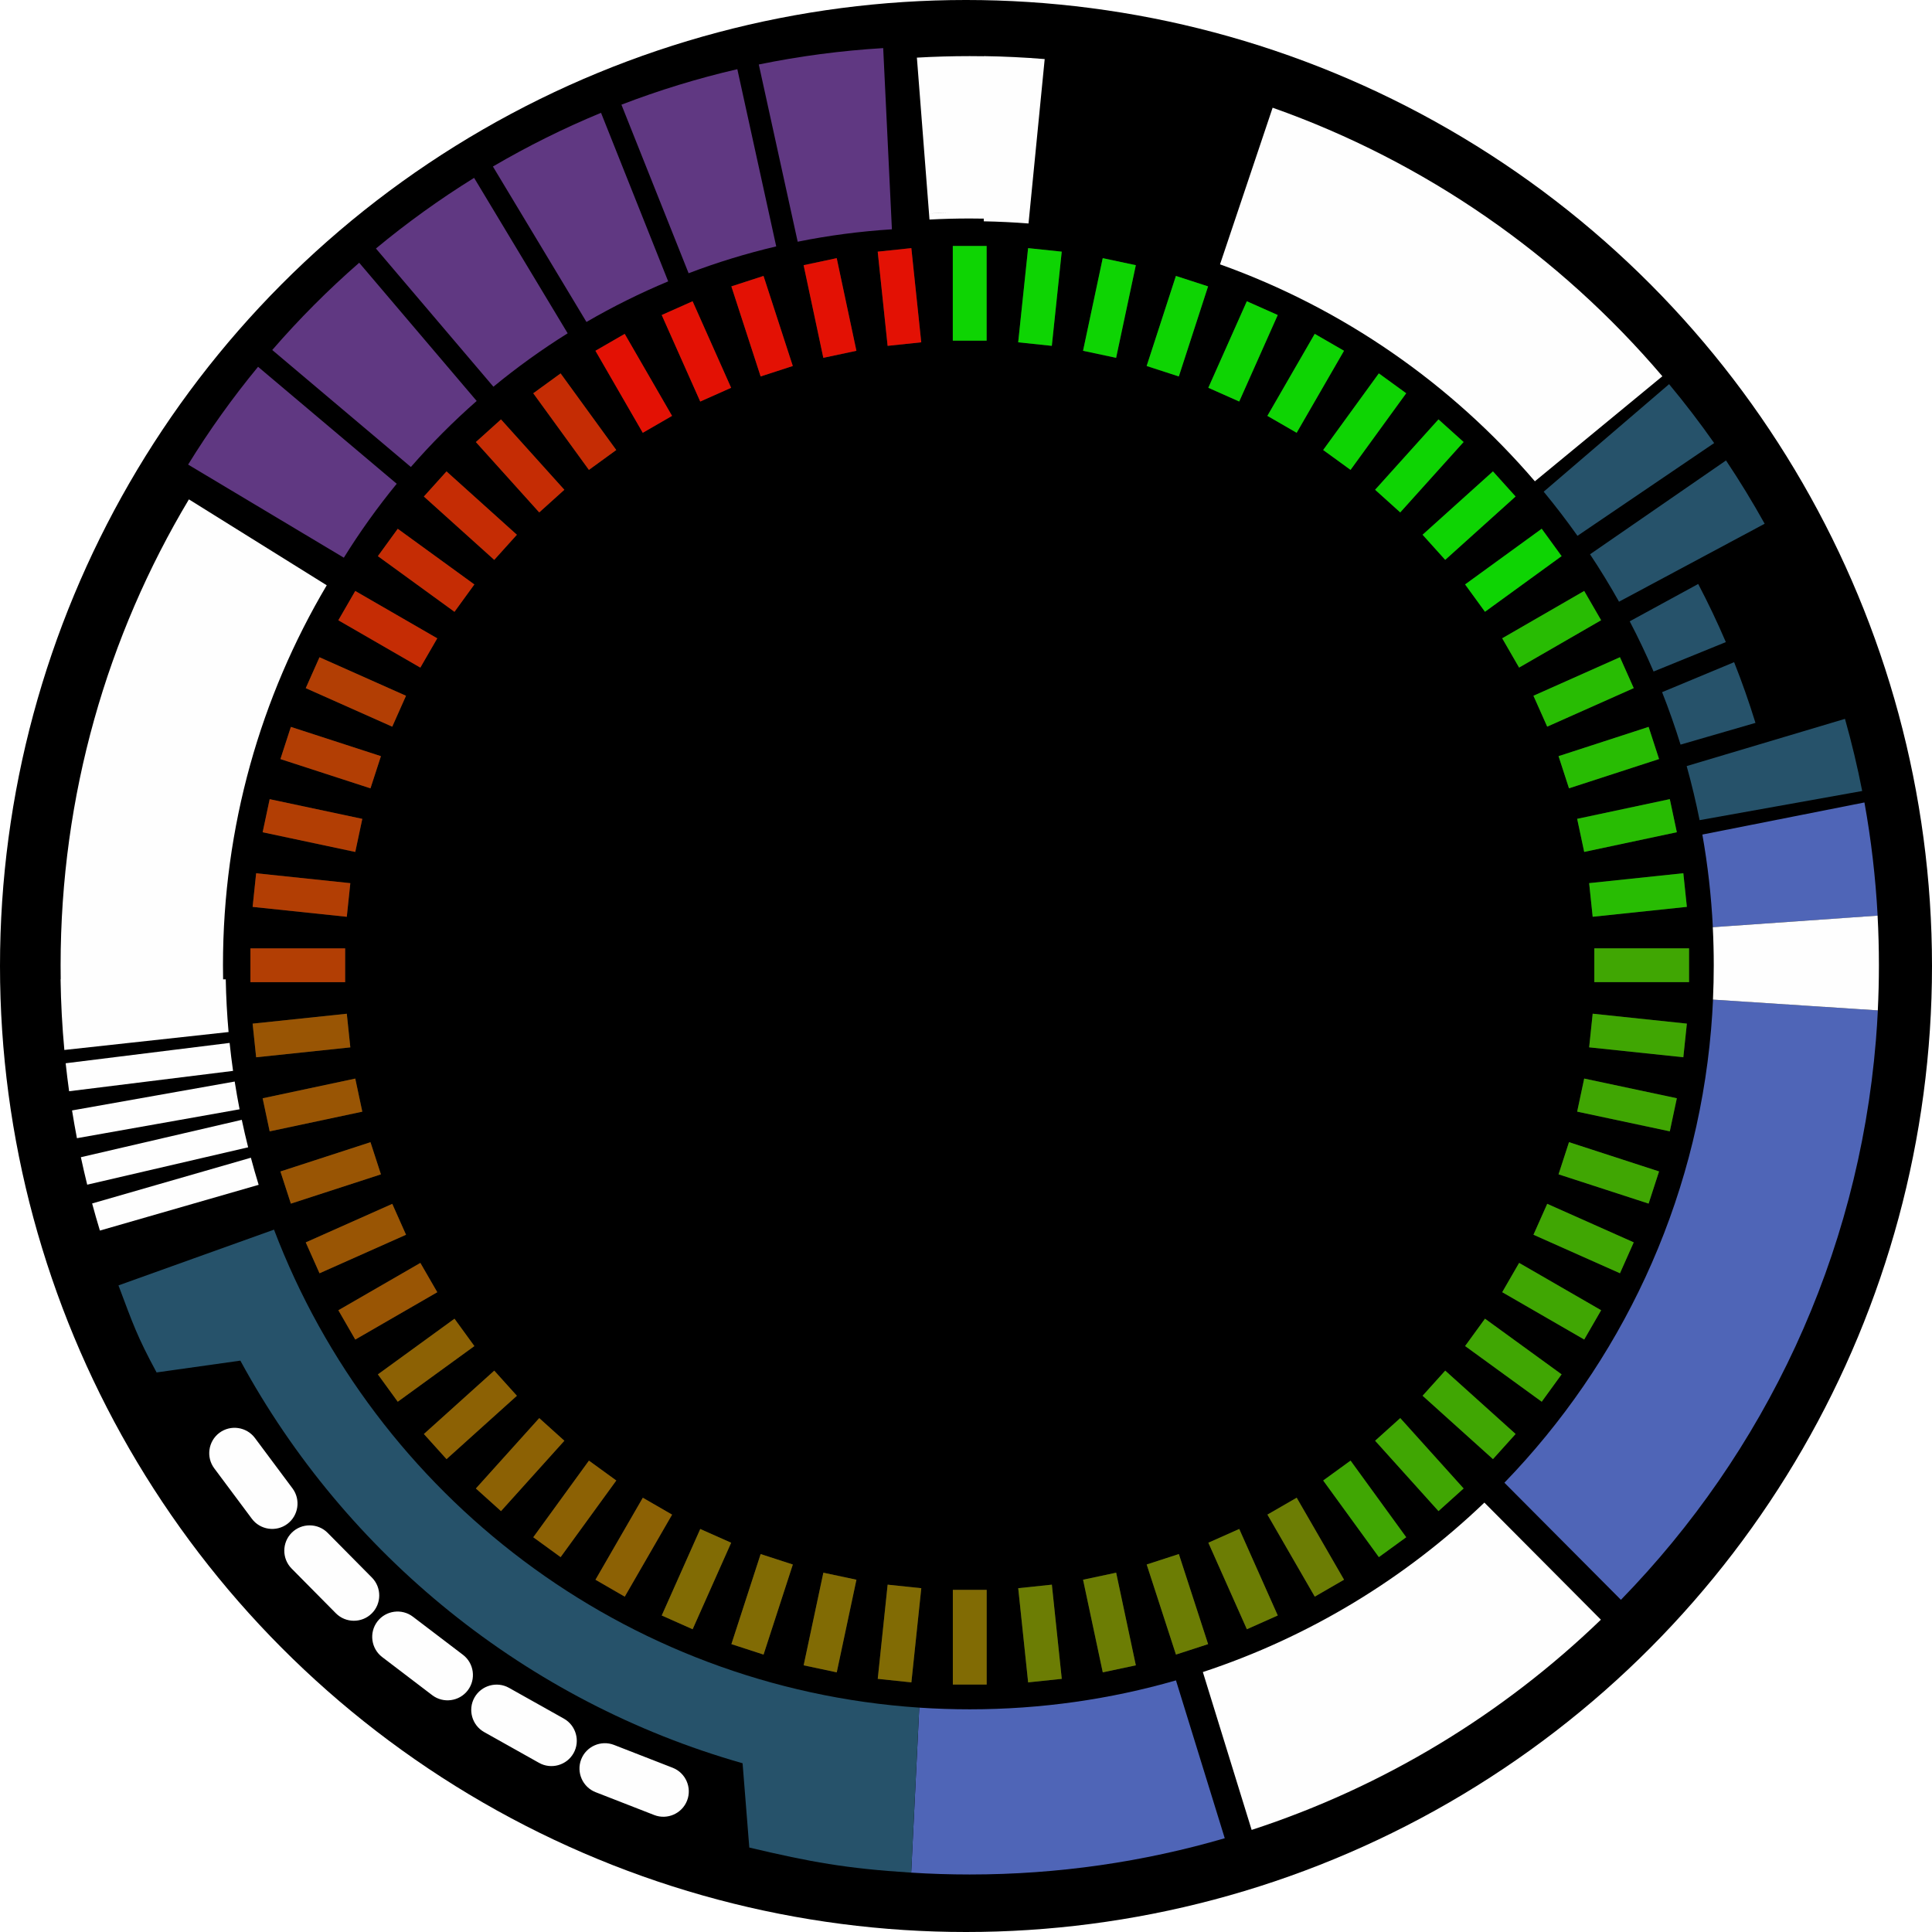 <?xml version="1.0" encoding="UTF-8"?>
<!DOCTYPE svg PUBLIC "-//W3C//DTD SVG 1.1//EN" "http://www.w3.org/Graphics/SVG/1.1/DTD/svg11.dtd">
<!-- Creator: CorelDRAW X8 -->
<svg xmlns="http://www.w3.org/2000/svg" xml:space="preserve" width="1000px" height="1000px" version="1.1" shape-rendering="geometricPrecision" text-rendering="geometricPrecision" image-rendering="optimizeQuality" fill-rule="evenodd" clip-rule="evenodd"
viewBox="0 0 100000 100000"
 xmlns:xlink="http://www.w3.org/1999/xlink">
 <g id="interface-icon-e">
  <g id="interface-icon-e-bg-border">
   <circle fill="black" cx="50000" cy="50000" r="50000"/>
   <path fill="#4F65B7" d="M47581 88387l-216 4416 -202 4124c1002,64 2013,96 3030,96 4583,0 9012,-655 13200,-1876l-2525 -8171c-3390,975 -6971,1498 -10675,1498 -877,0 -1749,-29 -2612,-87zm41076 -40395l8529 -599c-107,-1988 -337,-3943 -683,-5858l-8389 1661c278,1568 461,3168 543,4796zm8541 4305l-8532 -557c-24,519 -57,1035 -101,1548 -778,9086 -4710,17272 -10697,23457l6031 6061c7414,-7608 12275,-17717 13196,-28941 43,-520 77,-1043 103,-1568z"/>
   <path fill="#FEFEFE" d="M50920 2905l0 6c-241,-4 -484,-6 -727,-6 -917,0 -1830,26 -2735,78l37 473 591 7591 24 317c690,-37 1384,-55 2083,-55 243,0 486,2 727,7l0 139c778,15 1550,52 2316,112l837 -8509c-1041,-86 -2093,-137 -3153,-153zm-41142 22942c-4218,7052 -6641,15300 -6641,24115 0,243 2,486 6,729l-8 0c18,1230 84,2449 196,3655l8500 -928c-80,-901 -129,-1810 -146,-2727l-137 0c-5,-243 -7,-486 -7,-729 0,-7182 1958,-13906 5371,-19668l-7134 -4447zm38308 -14800c334,-14 669,-23 1005,-28l-1005 28zm15062 2636c6377,2277 11977,6188 16297,11229l6599 -5437c-5327,-6259 -12265,-11106 -20173,-13900l-2723 8108zm34036 33710l-8530 599c33,652 50,1309 50,1969 0,597 -14,1190 -41,1779l8532 557c38,-774 57,-1552 57,-2336 0,-861 -23,-1718 -68,-2568zm-34924 39152l2525 8171c6850,-2232 13010,-5993 18077,-10881l-6030 -6061c-4097,3925 -9059,6954 -14572,8771zm-30477 3772l3034 1182c673,263 1009,1027 746,1700 -262,673 -1027,1009 -1700,747l-3034 -1183c-672,-262 -1009,-1027 -746,-1700 262,-673 1027,-1009 1700,-746zm3780 2882l0 0zm-5480 -2136l0 0zm-3737 -3701l2839 1593c631,354 856,1158 503,1788 -354,630 -1158,856 -1787,502l-2840 -1593c-630,-353 -856,-1157 -503,-1787 354,-630 1158,-856 1788,-503zm3342 3381l0 0zm-5130 -2878l0 0zm-3186 -4185l2591 1972c575,438 686,1266 249,1840 -438,575 -1266,687 -1840,250l-2590 -1973c-575,-438 -687,-1266 -249,-1841 437,-574 1265,-686 1839,-248zm2840 3812l0 0zm-4679 -3564l0 0zm-2573 -4587l2291 2314c508,513 504,1349 -9,1856 -514,509 -1349,505 -1858,-9l-2290 -2314c-508,-513 -504,-1349 9,-1857 514,-508 1349,-504 1857,10zm2282 4170l0 0zm-4139 -4180l0 0zm-1908 -4901l1946 2610c432,580 311,1406 -268,1838 -579,432 -1406,311 -1837,-268l-1947 -2611c-431,-578 -311,-1405 268,-1837 580,-432 1406,-311 1838,268zm1678 4448l0 0zm-3516 -4716l0 0zm2031 -12836c-143,-464 -277,-931 -402,-1403l-8217 2368c127,471 261,938 402,1403l8217 -2368zm-544 -1942c-118,-470 -228,-944 -329,-1422l-8329 1935c103,477 212,951 328,1422l8330 -1935zm-443 -1967c-93,-476 -177,-955 -253,-1437l-8419 1496c77,481 162,960 253,1437l8419 -1496zm-338 -1988c-68,-480 -127,-963 -178,-1448l-8486 1053c52,485 112,967 178,1448l8486 -1053z"/>
   <path fill="#26526A" d="M47581 88387c-15313,-1026 -28174,-11001 -33398,-24741l-4164 1492 -3887 1394c753,2002 966,2644 1973,4505l4336 -611c5452,10037 14791,17656 25995,20840l348 4363c3191,753 5007,1084 8379,1298l202 -4124 216 -4416zm47915 -51179l-8194 2444c257,924 480,1857 669,2799l8416 -1509c-246,-1257 -544,-2503 -891,-3734zm-5738 -2934l-3728 1552c351,889 670,1795 955,2715l3878 -1124c-328,-1066 -697,-2114 -1105,-3143zm-4169 484l3740 -1523c-438,-1025 -916,-2028 -1430,-3009l-3545 1933c443,848 855,1715 1235,2599zm803 -14874l-6491 5566c610,739 1194,1501 1749,2284l7075 -4801c-737,-1048 -1515,-2066 -2333,-3049zm2946 3949l-7038 4857c530,798 1031,1617 1500,2454l7539 -4035c-623,-1120 -1290,-2213 -2001,-3276z"/>
  </g>
  <g id="interface-icon-e-capacity">
   <path id="interface-icon-e-energy00" fill="#232324" d="M51068 17632l0 -4902 -1751 0 0 4902 1751 0zm-3384 86l-513 -4875 -1741 183 513 4875 1741 -183zm-3356 439l-1020 -4795 -1713 364 1020 4795 1713 -364zm-3293 787l-1515 -4662 -1665 541 1515 4662 1665 -541zm-3192 1128l-1994 -4479 -1599 712 1994 4479 1599 -712zm-3057 1454l-2451 -4245 -1516 875 2451 4246 1516 -876zm-2888 1767l-2881 -3966 -1416 1029 2881 3966 1416 -1029zm-2687 2058l-3280 -3643 -1301 1172 3280 3643 1301 -1172zm-2457 2328l-3643 -3280 -1172 1301 3643 3280 1172 -1301zm-2201 2572l-3966 -2881 -1029 1416 3966 2882 1029 -1417zm-1920 2789l-4245 -2452 -876 1517 4245 2451 876 -1516zm-1618 2973l-4478 -1994 -712 1600 4478 1994 712 -1600zm-1298 3126l-4662 -1515 -541 1666 4662 1515 541 -1666zm-964 3245l-4795 -1019 -364 1713 4795 1019 364 -1713zm-803 5069l183 -1741 -4875 -512 -183 1741 4875 512zm-85 3385l0 -1751 -4903 0 0 1751 4903 0zm268 3374l-183 -1741 -4875 512 183 1742 4875 -513zm620 3328l-364 -1713 -4795 1020 364 1712 4795 -1019zm964 3245l-541 -1665 -4662 1515 541 1665 4662 -1515zm1299 3126l-712 -1599 -4479 1994 713 1599 4478 -1994zm1618 2974l-876 -1517 -4245 2451 876 1517 4245 -2451zm1920 2788l-1029 -1417 -3966 2882 1029 1416 3966 -2881zm2201 2572l-1172 -1301 -3643 3280 1172 1301 3643 -3280zm-823 5971l3280 -3643 -1301 -1172 -3280 3643 1301 1172zm3086 2381l2882 -3966 -1417 -1029 -2881 3966 1416 1029zm3319 2046l2451 -4246 -1516 -875 -2451 4245 1516 876zm3514 1687l1994 -4478 -1600 -712 -1994 4478 1600 712zm3671 1311l1515 -4662 -1666 -541 -1514 4662 1665 541zm3788 920l1019 -4795 -1712 -364 -1020 4795 1713 364zm3863 519l513 -4875 -1742 -183 -512 4875 1741 183zm3897 112l0 -4902 -1751 0 0 4902 1751 0zm3887 -295l-513 -4875 -1741 183 513 4875 1741 -183zm3834 -700l-1019 -4795 -1713 364 1020 4795 1712 -364zm3741 -1097l-1515 -4663 -1665 541 1515 4663 1665 -541zm3605 -1483l-1994 -4478 -1599 712 1994 4479 1599 -713zm3431 -1851l-2451 -4245 -1516 875 2451 4246 1516 -876zm3218 -2199l-2881 -3966 -1417 1029 2882 3966 1416 -1029zm2971 -2524l-3280 -3643 -1301 1172 3280 3643 1301 -1172zm2691 -2820l-3643 -3280 -1172 1301 3643 3280 1172 -1301zm2381 -3087l-3966 -2881 -1029 1416 3966 2882 1029 -1417zm2046 -3318l-4245 -2451 -876 1516 4245 2451 876 -1516zm1687 -3514l-4478 -1994 -712 1600 4478 1994 712 -1600zm1311 -3671l-4662 -1515 -541 1665 4662 1515 541 -1665zm920 -3788l-4795 -1019 -364 1712 4795 1020 364 -1713zm519 -3863l-4875 -513 -183 1741 4875 513 183 -1741zm113 -3897l-4903 0 0 1751 4903 0 0 -1751zm-113 -2146l-183 -1741 -4875 513 183 1741 4875 -513zm-519 -3863l-364 -1713 -4795 1020 364 1712 4795 -1019zm-920 -3788l-541 -1665 -4662 1515 541 1665 4662 -1515zm-1311 -3671l-713 -1600 -4478 1995 712 1599 4479 -1994zm-1688 -3514l-876 -1516 -4245 2451 875 1516 4246 -2451zm-6012 -437l3966 -2881 -1029 -1417 -3966 2882 1029 1416zm-2058 -2687l3643 -3280 -1172 -1301 -3643 3280 1172 1301zm-2328 -2457l3280 -3644 -1301 -1171 -3280 3643 1301 1172zm-2572 -2201l2881 -3966 -1417 -1029 -2881 3966 1417 1029zm-2789 -1920l2451 -4245 -1516 -876 -2451 4245 1516 876zm-2973 -1618l1994 -4478 -1600 -712 -1994 4478 1600 712zm-3126 -1298l1514 -4662 -1665 -541 -1515 4662 1666 541zm-3246 -964l1020 -4795 -1713 -364 -1019 4795 1712 364zm-3328 -620l513 -4875 -1741 -183 -513 4875 1741 183z"/>
   <path id="interface-icon-e-energy12" fill="#E31104" d="M30819 18156l1516 -875 2451 4245 -1516 876 -2451 -4246zm7036 -3333l1665 -541 1515 4662 -1665 541 -1515 -4662zm7575 -1797l1741 -183 513 4875 -1741 183 -513 -4875zm-3835 700l1713 -364 1020 4795 -1713 364 -1020 -4795zm-7345 2579l1599 -712 1994 4479 -1599 712 -1994 -4479z"/>
   <path id="interface-icon-e-energy11" fill="#C52C04" d="M17512 32105l876 -1517 4245 2452 -876 1516 -4245 -2451zm10089 -11749l1416 -1029 2881 3966 -1416 1029 -2881 -3966zm-2971 2524l1301 -1172 3280 3643 -1301 1172 -3280 -3643zm-2691 2820l1172 -1301 3643 3280 -1172 1301 -3643 -3280zm-2381 3086l1029 -1416 3966 2881 -1029 1417 -3966 -2882z"/>
   <path id="interface-icon-e-energy10" fill="#B23E04" d="M12962 50838l0 -1751 4903 0 0 1751 -4903 0zm2863 -15219l712 -1600 4478 1994 -712 1600 -4478 -1994zm-1311 3671l541 -1666 4662 1515 -541 1666 -4662 -1515zm-920 3788l364 -1713 4795 1019 -364 1713 -4795 -1019zm-519 3863l183 -1741 4875 512 -183 1741 -4875 -512z"/>
   <path id="interface-icon-e-energy09" fill="#995504" d="M18389 69336l-876 -1517 4245 -2451 876 1517 -4245 2451zm-5131 -14611l-183 -1742 4875 -512 183 1741 -4875 513zm700 3834l-364 -1712 4795 -1020 364 1713 -4795 1019zm1097 3741l-541 -1665 4662 -1515 541 1665 -4662 1515zm1483 3605l-713 -1599 4479 -1994 712 1599 -4478 1994z"/>
   <path id="interface-icon-e-energy08" fill="#8C6104" d="M32337 82643l-1516 -876 2451 -4245 1516 875 -2451 4246zm-11749 -10089l-1029 -1416 3966 -2882 1029 1417 -3966 2881zm2524 2971l-1172 -1301 3643 -3280 1172 1301 -3643 3280zm2820 2691l-1301 -1172 3280 -3643 1301 1172 -3280 3643zm3086 2381l-1416 -1029 2881 -3966 1417 1029 -2882 3966z"/>
   <path id="interface-icon-e-energy07" fill="#816B04" d="M51070 87192l-1751 0 0 -4902 1751 0 0 4902zm-15219 -2862l-1600 -712 1994 -4478 1600 712 -1994 4478zm3671 1311l-1665 -541 1514 -4662 1666 541 -1515 4662zm3788 920l-1713 -364 1020 -4795 1712 364 -1019 4795zm3863 519l-1741 -183 512 -4875 1742 183 -513 4875z"/>
   <path id="interface-icon-e-energy06" fill="#6C7D04" d="M69568 81766l-1516 876 -2451 -4246 1516 -875 2451 4245zm-14611 5131l-1741 183 -513 -4875 1741 -183 513 4875zm3834 -700l-1712 364 -1020 -4795 1713 -364 1019 4795zm3741 -1097l-1665 541 -1515 -4663 1665 -541 1515 4663zm3605 -1483l-1599 713 -1994 -4479 1599 -712 1994 4478z"/>
   <path id="interface-icon-e-energy05" fill="#40A603" d="M82875 67818l-876 1516 -4245 -2451 876 -1516 4245 2451zm-10089 11749l-1416 1029 -2882 -3966 1417 -1029 2881 3966zm2971 -2524l-1301 1172 -3280 -3643 1301 -1172 3280 3643zm2691 -2820l-1172 1301 -3643 -3280 1172 -1301 3643 3280zm2381 -3087l-1029 1417 -3966 -2882 1029 -1416 3966 2881z"/>
   <path id="interface-icon-e-energy04" fill="#40A603" d="M87425 49085l0 1751 -4903 0 0 -1751 4903 0zm-2863 15219l-712 1600 -4478 -1994 712 -1600 4478 1994zm1311 -3671l-541 1665 -4662 -1515 541 -1665 4662 1515zm920 -3788l-364 1713 -4795 -1020 364 -1712 4795 1019zm519 -3863l-183 1741 -4875 -513 183 -1741 4875 513z"/>
   <path id="interface-icon-e-energy03" fill="#28BC03" d="M81998 30587l876 1516 -4246 2451 -875 -1516 4245 -2451zm5131 14611l183 1741 -4875 513 -183 -1741 4875 -513zm-700 -3835l364 1713 -4795 1019 -364 -1712 4795 -1020zm-1097 -3740l541 1665 -4662 1515 -541 -1665 4662 -1515zm-1483 -3606l713 1600 -4479 1994 -712 -1599 4478 -1995z"/>
   <path id="interface-icon-e-energy02" fill="#0ED403" d="M68050 17280l1516 876 -2451 4245 -1516 -876 2451 -4245zm11749 10088l1029 1417 -3966 2881 -1029 -1416 3966 -2882zm-2524 -2970l1172 1301 -3643 3280 -1172 -1301 3643 -3280zm-2820 -2691l1301 1171 -3280 3644 -1301 -1172 3280 -3643zm-3087 -2381l1417 1029 -2881 3966 -1417 -1029 2881 -3966z"/>
   <path id="interface-icon-e-energy01" fill="#0ED403" d="M49317 12730l1751 0 0 4902 -1751 0 0 -4902zm15219 2863l1600 712 -1994 4478 -1600 -712 1994 -4478zm-3671 -1311l1665 541 -1514 4662 -1666 -541 1515 -4662zm-3788 -920l1713 364 -1020 4795 -1712 -364 1019 -4795zm-3863 -519l1741 183 -513 4875 -1741 -183 513 -4875z"/>
  </g>
  <path id="interface-icon-e-event-default" fill="#603882" d="M39275 3338l2013 9173c1590,-321 3219,-537 4877,-642l-451 -9379c-2192,131 -4342,418 -6439,848zm-18741 21702l-7177 -6055c-1317,1599 -2528,3290 -3620,5062l8060 4819c830,-1336 1744,-2614 2737,-3826zm-6443 -6924l7176 6056c1058,-1214 2197,-2356 3406,-3418l-6081 -7154c-1603,1398 -3108,2908 -4501,4516zm5367 -5253l6081 7154c1217,-1002 2500,-1926 3843,-2765l-4842 -8046c-1779,1103 -3477,2326 -5082,3657zm6055 -4244l4842 8046c1357,-788 2769,-1491 4230,-2101l-3476 -8725c-1936,800 -3805,1731 -5596,2780zm6652 -3201l3477 8725c1468,-559 2982,-1024 4535,-1389l-2013 -9173c-2057,476 -4060,1092 -5999,1837z"/>

  <image x="20%" y="20%" width="60%" height="60%" xlink:href="/_svg/interface/interface-icon-e-body.svg"/>
  
 </g>
</svg>
